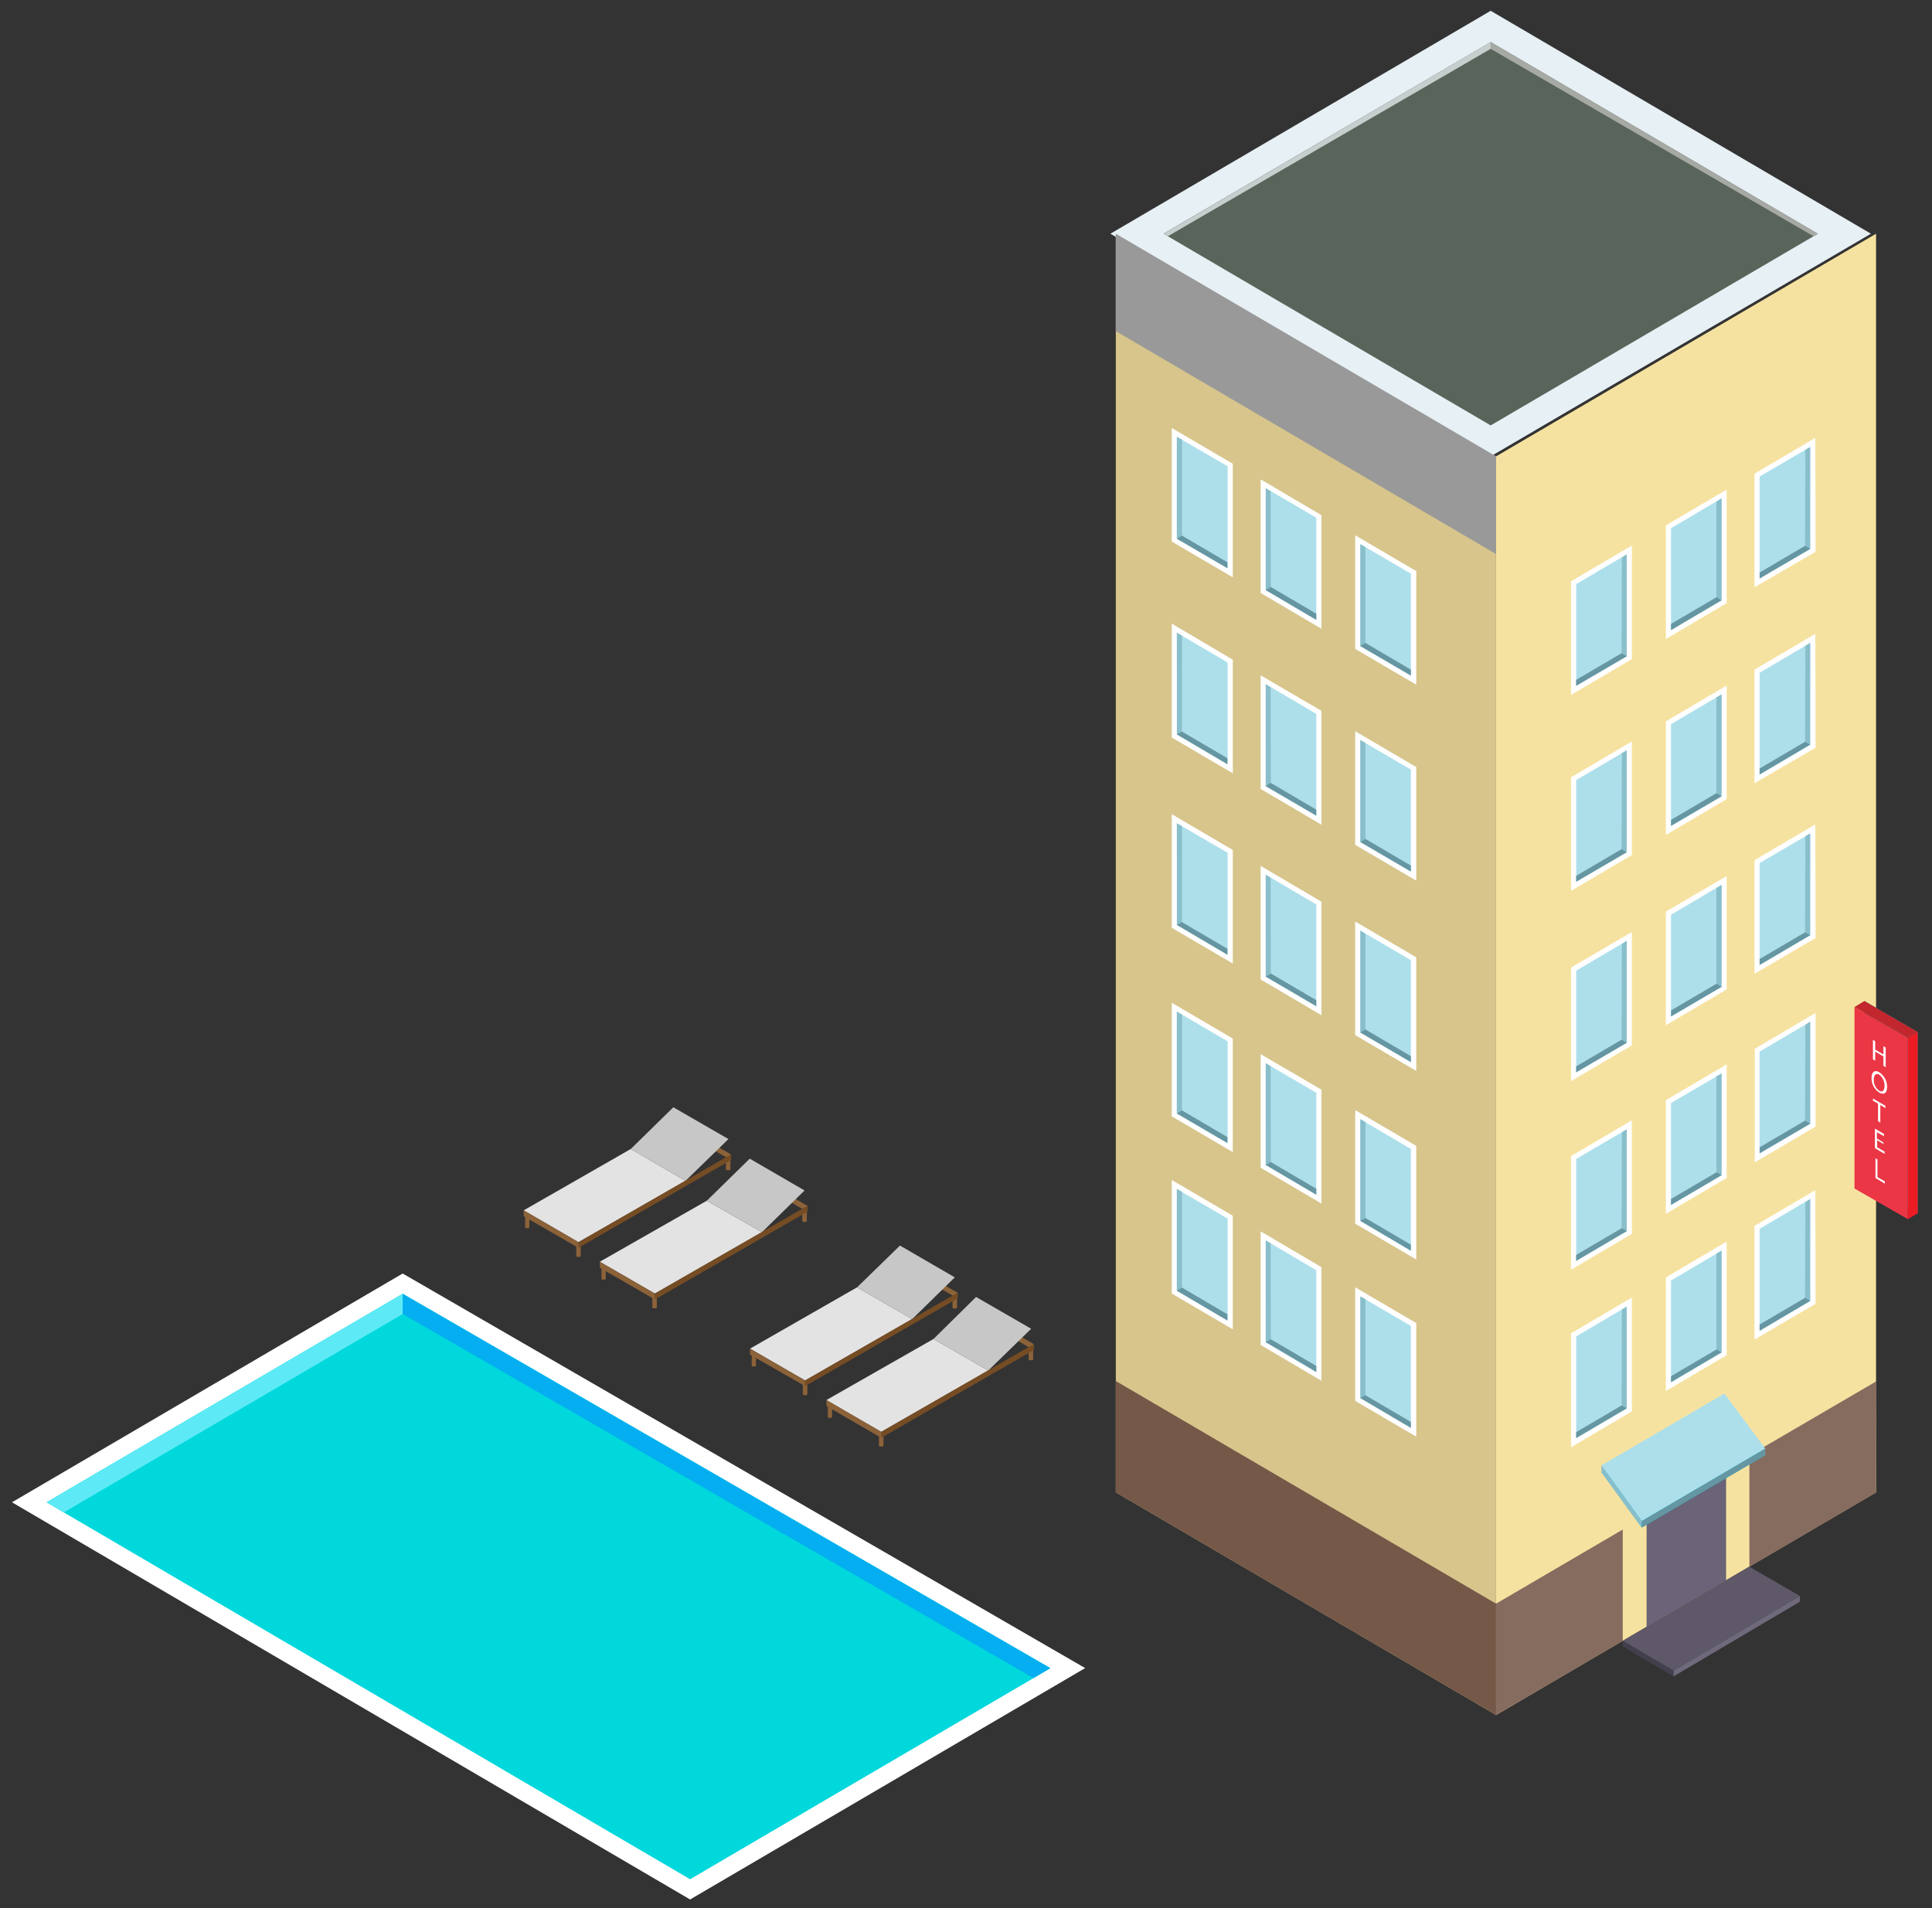 <?xml version="1.0" encoding="utf-8"?>
<!-- Generator: Adobe Illustrator 25.4.6, SVG Export Plug-In . SVG Version: 6.00 Build 0)  -->
<svg version="1.1" id="Laag_1" xmlns="http://www.w3.org/2000/svg" xmlns:xlink="http://www.w3.org/1999/xlink" x="0px" y="0px"
	 viewBox="0 0 680.3 671.9" style="enable-background:new 0 0 680.3 671.9;" xml:space="preserve">
<rect x="0" y="0" width="680.3" height="671.9" fill="#333333" stroke="none"/>
<style type="text/css">
	.st0{fill:#F6E2A0;}
	.st1{fill:#D7C58C;}
	.st2{fill:#59645B;}
	.st3{fill:#E7F0F4;}
	.st4{fill:#C7CECE;}
	.st5{fill:#A6A9A4;}
	.st6{fill:#6B6377;}
	.st7{fill:#866C5F;}
	.st8{fill:#755848;}
	.st9{fill:#00C2DE;}
	.st10{fill:#ADDFEB;}
	.st11{fill:#89BECB;}
	.st12{fill:#6596A2;}
	.st13{fill:#049498;}
	.st14{fill:#EA3645;}
	.st15{fill:#C1272D;}
	.st16{fill:#ED1C24;}
	.st17{fill:#FFFFFF;}
	.st18{fill:#00D8DC;stroke:#FFFFFF;stroke-width:6.15;stroke-miterlimit:10;}
	.st19{fill:#5DEAF6;}
	.st20{fill:#04AEF0;}
	.st21{fill:#5E5869;}
	.st22{fill:#433F4C;}
	.st23{fill:#6F697B;}
	.st24{fill:#999999;}
	.st25{fill:#E3E3E3;}
	.st26{fill:#8C6239;}
	.st27{fill:#C7C7C7;}
	.st28{fill:#754C24;}
</style>
<polygon class="st0" points="526.8,160.7 526.8,603.9 660.6,525.5 660.6,82.3 "/>
<polygon class="st1" points="526.8,160.7 392.9,82.3 392.9,525.5 526.8,603.9 "/>
<polygon class="st2" points="400.4,82.3 524.9,9.4 649.4,82.3 524.9,155.3 "/>
<path class="st3" d="M524.9,14.8l115.2,67.5l-115.2,67.5L409.7,82.3L524.9,14.8 M524.9,3.8L391,82.3l133.9,78.4l133.9-78.4
	L524.9,3.8L524.9,3.8z"/>
<polygon class="st4" points="409.8,82.3 411.2,83.2 524.9,17.2 524.9,14.8 "/>
<polygon class="st5" points="640.1,82.3 638.6,83.2 524.9,17.2 524.9,14.8 "/>
<polygon class="st6" points="579.8,520.6 579.8,572.9 607.8,556.5 607.8,504.2 "/>
<polygon class="st7" points="526.8,603.9 526.8,564.7 571.4,538.6 571.4,577.8 "/>
<polygon class="st7" points="616,551.7 616,512.5 660.7,486.4 660.6,525.6 "/>
<polygon class="st8" points="526.8,603.9 526.8,564.7 392.9,486.3 392.9,525.5 "/>
<polygon class="st9" points="563.9,518.4 578.1,537.9 621.6,512.4 607.2,493 "/>
<polygon class="st10" points="563.9,516 578.1,535.6 621.6,510.1 607.2,490.7 "/>
<polygon class="st11" points="563.9,518.4 563.9,516 578.1,535.6 578.1,537.9 "/>
<polygon class="st12" points="621.6,512.4 621.6,510.1 578.1,535.6 578.1,537.9 "/>
<polygon class="st13" points="675.3,427.2 656.5,416.4 656.5,352.5 675.3,363.4 "/>
<polygon class="st14" points="671.8,429.3 653,418.5 653,354.6 671.8,365.4 "/>
<polygon class="st15" points="653,354.6 656.5,352.5 675.3,363.4 671.8,365.4 "/>
<polygon class="st16" points="671.8,365.4 671.8,429.3 675.3,427.2 675.3,363.4 "/>
<path class="st17" d="M660.3,366.7v2.9l2.9,1.7v-2.9l0.8,0.5v6.9l-0.8-0.5V372l-2.9-1.7v3.2l-0.8-0.5v-6.9L660.3,366.7z"/>
<path class="st17" d="M664.5,382.7c0,2.4-1.2,2.9-2.8,2c-1.7-1.1-2.7-3-2.7-5.1c0-2.2,1.2-3,2.8-2
	C663.5,378.8,664.5,380.7,664.5,382.7z M659.8,380.2c-0.1,1.5,0.7,3,1.9,3.9c1.2,0.7,1.9-0.2,1.9-1.8c0-1.5-0.7-3-1.9-3.9
	C660.5,377.7,659.8,378.7,659.8,380.2z"/>
<path class="st17" d="M661.3,388.6l-1.8-1v-0.8l4.4,2.6v0.8l-1.8-1.1v6.2l-0.8-0.5L661.3,388.6z"/>
<path class="st17" d="M663.3,402.9l-2.3-1.4v2.5l2.6,1.5v0.8l-3.4-2v-6.9l3.2,1.9v0.8l-2.5-1.4v2.2l2.3,1.4V402.9z"/>
<path class="st17" d="M660.3,407.8l0.8,0.5v6.2l2.6,1.5v0.8l-3.3-2V407.8z"/>
<polygon class="st18" points="10.3,529 243,665.3 376,587.4 141.8,452 "/>
<polygon class="st19" points="16.5,529 22.4,532.6 141.8,462.7 141.8,455.6 "/>
<polygon class="st20" points="369.8,587.4 363.9,590.9 141.8,462.7 141.8,455.6 "/>
<polygon class="st21" points="571.4,577.8 589.3,588.3 633.8,562 616,551.7 "/>
<polygon class="st22" points="571.4,579.8 571.4,577.8 589.3,588.3 589.3,590.3 "/>
<polygon class="st23" points="633.8,562 633.8,564 589.3,590.3 589.3,588.3 "/>
<polygon class="st24" points="526.8,160.7 392.9,82.3 392.9,116.6 526.8,195.1 "/>
<polygon class="st10" points="587.5,185.5 607.1,174 607.1,211.9 587.5,223.4 "/>
<path class="st17" d="M606.2,175.5v35.8l-17.8,10.4V186L606.2,175.5 M608,172.4L586.6,185v40l21.4-12.6V172.4L608,172.4z"/>
<polygon class="st11" points="606.2,175.5 604.4,176.6 604.4,212.1 606.2,211.4 "/>
<polygon class="st12" points="606.2,211.4 604.4,210.3 588.4,219.7 588.4,221.9 "/>
<polygon class="st10" points="554.1,205.2 573.7,193.7 573.7,231.6 554.1,243.1 "/>
<path class="st17" d="M572.8,195.2v35.9L555,241.5v-35.8L572.8,195.2 M574.6,192.1l-21.4,12.6v40l21.4-12.6V192.1L574.6,192.1z"/>
<polygon class="st11" points="572.8,195.2 571.1,196.3 571,231.8 572.8,231.1 "/>
<polygon class="st12" points="572.8,231.1 571,230 555,239.4 555,241.5 "/>
<polygon class="st10" points="618.7,167.3 638.3,155.8 638.3,193.8 618.7,205.3 "/>
<path class="st17" d="M637.4,157.4v35.9l-17.8,10.4v-35.9L637.4,157.4 M639.2,154.2l-21.4,12.6v40l21.5-12.5L639.2,154.2
	L639.2,154.2z"/>
<polygon class="st11" points="637.4,157.4 635.7,158.4 635.6,194 637.4,193.3 "/>
<polygon class="st12" points="637.4,193.3 635.6,192.2 619.6,201.6 619.6,203.7 "/>
<polygon class="st10" points="587.5,254.5 607.1,242.9 607.1,280.9 587.5,292.4 "/>
<path class="st17" d="M606.2,244.5v35.9l-17.8,10.5V255L606.2,244.5 M608,241.4l-21.4,12.6v40l21.4-12.6V241.4L608,241.4z"/>
<polygon class="st11" points="606.2,244.5 604.4,245.6 604.4,281.1 606.2,280.4 "/>
<polygon class="st12" points="606.2,280.4 604.4,279.3 588.4,288.7 588.4,290.8 "/>
<polygon class="st10" points="554.1,274.1 573.7,262.6 573.7,300.6 554.1,312.1 "/>
<path class="st17" d="M572.8,264.2v35.9L555,310.5v-35.8L572.8,264.2 M574.6,261.1l-21.4,12.6v40l21.4-12.6V261.1L574.6,261.1z"/>
<polygon class="st11" points="572.8,264.2 571.1,265.2 571,300.8 572.8,300.1 "/>
<polygon class="st12" points="572.8,300.1 571,299 555,308.4 555,310.5 "/>
<polygon class="st10" points="618.7,236.3 638.3,224.8 638.3,262.8 618.7,274.3 "/>
<path class="st17" d="M637.4,226.4v35.9l-17.8,10.5v-35.9L637.4,226.4 M639.2,223.2l-21.4,12.6v40l21.5-12.5L639.2,223.2
	L639.2,223.2z"/>
<polygon class="st11" points="637.4,226.4 635.7,227.4 635.6,263 637.4,262.2 "/>
<polygon class="st12" points="637.4,262.2 635.6,261.2 619.6,270.6 619.6,272.7 "/>
<polygon class="st10" points="587.5,321.6 607.1,310.1 607.1,348 587.5,359.5 "/>
<path class="st17" d="M606.2,311.6v35.9l-17.8,10.5v-35.9L606.2,311.6 M608,308.5L586.6,321v40l21.4-12.6V308.5z"/>
<polygon class="st11" points="606.2,311.6 604.4,312.7 604.4,348.2 606.2,347.5 "/>
<polygon class="st12" points="606.2,347.5 604.4,346.4 588.4,355.8 588.4,357.9 "/>
<polygon class="st10" points="554.1,341.2 573.7,329.7 573.7,367.7 554.1,379.2 "/>
<path class="st17" d="M572.8,331.3v35.9L555,377.6v-35.8L572.8,331.3 M574.6,328.2l-21.4,12.5v40l21.4-12.6L574.6,328.2L574.6,328.2
	z"/>
<polygon class="st11" points="572.8,331.3 571.1,332.4 571,367.9 572.8,367.2 "/>
<polygon class="st12" points="572.8,367.2 571,366.1 555,375.5 555,377.6 "/>
<polygon class="st10" points="618.7,303.4 638.3,291.9 638.3,329.9 618.7,341.4 "/>
<path class="st17" d="M637.4,293.5v35.9l-17.8,10.4v-35.9L637.4,293.5 M639.2,290.3l-21.4,12.6v40l21.5-12.6L639.2,290.3
	L639.2,290.3z"/>
<polygon class="st11" points="637.4,293.5 635.7,294.5 635.6,330.1 637.4,329.3 "/>
<polygon class="st12" points="637.4,329.3 635.6,328.3 619.6,337.7 619.6,339.8 "/>
<polygon class="st10" points="587.5,387.9 607.1,376.4 607.1,414.3 587.5,425.9 "/>
<path class="st17" d="M606.2,378v35.9l-17.8,10.4v-35.9L606.2,378 M608,374.8l-21.4,12.6v40l21.4-12.6V374.8L608,374.8z"/>
<polygon class="st11" points="606.2,378 604.4,379 604.4,414.6 606.2,413.8 "/>
<polygon class="st12" points="606.2,413.8 604.4,412.8 588.4,422.2 588.4,424.3 "/>
<polygon class="st10" points="554.1,407.6 573.7,396.1 573.7,434 554.1,445.5 "/>
<path class="st17" d="M572.8,397.7v35.9L555,444v-35.9L572.8,397.7 M574.6,394.5l-21.4,12.6v40l21.4-12.6V394.5L574.6,394.5z"/>
<polygon class="st11" points="572.8,397.7 571.1,398.7 571,434.3 572.8,433.5 "/>
<polygon class="st12" points="572.8,433.5 571,432.5 555,441.9 555,444 "/>
<polygon class="st10" points="618.7,369.8 638.3,358.3 638.3,396.2 618.7,407.7 "/>
<path class="st17" d="M637.4,359.8v35.9l-17.8,10.5v-35.9L637.4,359.8 M639.3,356.7l-21.4,12.6v40l21.4-12.6V356.7z"/>
<polygon class="st11" points="637.4,359.8 635.7,360.9 635.6,396.4 637.4,395.7 "/>
<polygon class="st12" points="637.4,395.7 635.6,394.6 619.6,404 619.6,406.1 "/>
<polygon class="st10" points="587.5,450.3 607.1,438.8 607.1,476.8 587.5,488.3 "/>
<path class="st17" d="M606.2,440.4v35.9l-17.8,10.5v-35.9L606.2,440.4 M608,437.2l-21.4,12.6v40l21.4-12.6V437.2z"/>
<polygon class="st11" points="606.2,440.4 604.4,441.4 604.4,477 606.2,476.2 "/>
<polygon class="st12" points="606.2,476.2 604.4,475.2 588.4,484.6 588.4,486.7 "/>
<polygon class="st10" points="554.1,470 573.7,458.5 573.7,496.4 554.1,507.9 "/>
<path class="st17" d="M572.8,460.1v35.9L555,506.4v-35.8L572.8,460.1 M574.6,456.9l-21.4,12.6v40.1l21.4-12.6V456.9L574.6,456.9z"/>
<polygon class="st11" points="572.8,460.1 571.1,461.1 571,496.7 572.8,495.9 "/>
<polygon class="st12" points="572.8,495.9 571,494.9 555,504.3 555,506.4 "/>
<polygon class="st10" points="618.7,432.2 638.3,420.7 638.3,458.6 618.7,470.1 "/>
<path class="st17" d="M637.4,422.2v35.9l-17.8,10.5v-35.9L637.4,422.2 M639.2,419.1l-21.4,12.6v40l21.5-12.6L639.2,419.1
	L639.2,419.1z"/>
<polygon class="st11" points="637.4,422.2 635.7,423.3 635.6,458.8 637.4,458.1 "/>
<polygon class="st12" points="637.4,458.1 635.6,457 619.6,466.4 619.6,468.6 "/>
<polygon class="st10" points="444.8,208.3 444.8,170.4 464.4,181.9 464.4,219.8 "/>
<path class="st17" d="M445.7,171.9l17.8,10.4v35.9l-17.8-10.4V171.9 M443.9,168.8v40l21.4,12.6v-40L443.9,168.8L443.9,168.8z"/>
<polygon class="st11" points="445.7,171.9 447.4,173 447.5,208.5 445.7,207.8 "/>
<polygon class="st12" points="445.7,207.8 447.5,206.7 463.5,216.1 463.5,218.3 "/>
<polygon class="st10" points="478.1,228 478.1,190.1 497.7,201.6 497.8,239.5 "/>
<path class="st17" d="M479,191.6l17.8,10.4v35.9L479,227.5V191.6 M477.2,188.5v40l21.5,12.6v-40L477.2,188.5L477.2,188.5z"/>
<polygon class="st11" points="479,191.6 480.8,192.7 480.8,228.2 479,227.5 "/>
<polygon class="st12" points="479,227.5 480.8,226.4 496.8,235.8 496.8,237.9 "/>
<polygon class="st10" points="413.5,190.2 413.5,152.2 433.1,163.7 433.1,201.7 "/>
<path class="st17" d="M414.4,153.8l17.9,10.4v35.9l-17.9-10.4V153.8 M412.6,150.7v40l21.5,12.6v-40L412.6,150.7z"/>
<polygon class="st11" points="414.4,153.8 416.2,154.8 416.2,190.4 414.4,189.7 "/>
<polygon class="st12" points="414.4,189.7 416.2,188.6 432.2,198 432.2,200.1 "/>
<polygon class="st10" points="444.8,277.3 444.8,239.3 464.4,250.9 464.4,288.8 "/>
<path class="st17" d="M445.7,240.9l17.8,10.5v35.9l-17.8-10.4V240.9 M443.9,237.8v40l21.4,12.6v-40.1L443.9,237.8L443.9,237.8z"/>
<polygon class="st11" points="445.7,240.9 447.4,242 447.5,277.5 445.7,276.8 "/>
<polygon class="st12" points="445.7,276.8 447.5,275.7 463.5,285.1 463.5,287.2 "/>
<polygon class="st10" points="478.1,297 478.1,259 497.7,270.5 497.8,308.5 "/>
<path class="st17" d="M479,260.6l17.8,10.4v35.9L479,296.5V260.6 M477.2,257.5v40l21.5,12.6v-40L477.2,257.5L477.2,257.5z"/>
<polygon class="st11" points="479,260.6 480.8,261.6 480.8,297.2 479,296.5 "/>
<polygon class="st12" points="479,296.5 480.8,295.4 496.8,304.8 496.8,306.9 "/>
<polygon class="st10" points="413.5,259.2 413.5,221.2 433.1,232.7 433.1,270.7 "/>
<path class="st17" d="M414.4,222.8l17.9,10.5v35.9l-17.8-10.5L414.4,222.8 M412.6,219.6v40.1l21.5,12.6v-40L412.6,219.6L412.6,219.6
	z"/>
<polygon class="st11" points="414.4,222.8 416.2,223.8 416.2,259.4 414.4,258.6 "/>
<polygon class="st12" points="414.4,258.6 416.2,257.6 432.2,267 432.2,269.1 "/>
<polygon class="st10" points="444.8,344.4 444.8,306.5 464.4,318 464.4,355.9 "/>
<path class="st17" d="M445.7,308l17.8,10.5v35.9l-17.8-10.5V308 M443.9,304.9v40l21.4,12.6v-40L443.9,304.9L443.9,304.9z"/>
<polygon class="st11" points="445.7,308 447.4,309.1 447.5,344.6 445.7,343.9 "/>
<polygon class="st12" points="445.7,343.9 447.5,342.8 463.5,352.2 463.5,354.3 "/>
<polygon class="st10" points="478.1,364.1 478.1,326.1 497.7,337.6 497.8,375.6 "/>
<path class="st17" d="M479,327.7l17.8,10.4V374L479,363.5V327.7 M477.2,324.5v40l21.5,12.6v-40L477.2,324.5L477.2,324.5z"/>
<polygon class="st11" points="479,327.7 480.8,328.8 480.8,364.3 479,363.6 "/>
<polygon class="st12" points="479,363.6 480.8,362.5 496.8,371.9 496.8,374 "/>
<polygon class="st10" points="413.5,326.3 413.5,288.3 433.1,299.8 433.1,337.8 "/>
<path class="st17" d="M414.4,289.9l17.9,10.4v35.9l-17.8-10.5L414.4,289.9 M412.6,286.7v40l21.5,12.6v-40L412.6,286.7z"/>
<polygon class="st11" points="414.4,289.9 416.2,290.9 416.2,326.5 414.4,325.7 "/>
<polygon class="st12" points="414.4,325.7 416.2,324.7 432.2,334.1 432.2,336.2 "/>
<polygon class="st10" points="444.8,410.8 444.8,372.8 464.4,384.3 464.4,422.3 "/>
<path class="st17" d="M445.7,374.4l17.8,10.4v35.9l-17.8-10.4V374.4 M443.9,371.2v40l21.4,12.6v-40.1L443.9,371.2L443.9,371.2z"/>
<polygon class="st11" points="445.7,374.4 447.4,375.4 447.5,411 445.7,410.2 "/>
<polygon class="st12" points="445.7,410.2 447.5,409.2 463.5,418.6 463.5,420.7 "/>
<polygon class="st10" points="478.1,430.4 478.1,392.5 497.7,404 497.8,441.9 "/>
<path class="st17" d="M479,394.1l17.8,10.5v35.9L479,429.9V394.1 M477.2,390.9v40l21.5,12.6v-40L477.2,390.9z"/>
<polygon class="st11" points="479,394.1 480.8,395.1 480.8,430.7 479,429.9 "/>
<polygon class="st12" points="479,429.9 480.8,428.9 496.8,438.3 496.8,440.4 "/>
<polygon class="st10" points="413.5,392.6 413.5,354.7 433.1,366.2 433.1,404.1 "/>
<path class="st17" d="M414.4,356.2l17.9,10.5v35.9l-17.9-10.5V356.2 M412.6,353.1v40l21.5,12.6v-40L412.6,353.1L412.6,353.1z"/>
<polygon class="st11" points="414.4,356.2 416.2,357.3 416.2,392.8 414.4,392.1 "/>
<polygon class="st12" points="414.4,392.1 416.2,391 432.2,400.4 432.2,402.5 "/>
<polygon class="st10" points="444.8,473.2 444.8,435.2 464.4,446.7 464.4,484.7 "/>
<path class="st17" d="M445.7,436.8l17.8,10.5v35.9l-17.8-10.5V436.8 M443.9,433.6v40l21.4,12.6v-40L443.9,433.6L443.9,433.6z"/>
<polygon class="st11" points="445.7,436.8 447.4,437.8 447.5,473.4 445.7,472.6 "/>
<polygon class="st12" points="445.7,472.6 447.5,471.6 463.5,481 463.5,483.1 "/>
<polygon class="st10" points="478.1,492.8 478.1,454.9 497.7,466.4 497.8,504.3 "/>
<path class="st17" d="M479,456.5l17.8,10.4v35.9L479,492.3V456.5 M477.2,453.3v40l21.5,12.6v-40L477.2,453.3L477.2,453.3z"/>
<polygon class="st11" points="479,456.5 480.8,457.5 480.8,493.1 479,492.3 "/>
<polygon class="st12" points="479,492.3 480.8,491.3 496.8,500.7 496.8,502.8 "/>
<polygon class="st10" points="413.5,455 413.5,417.1 433.1,428.6 433.1,466.5 "/>
<path class="st17" d="M414.4,418.7l17.9,10.4v35.9l-17.9-10.5V418.7 M412.6,415.5v40l21.5,12.6v-40L412.6,415.5L412.6,415.5z"/>
<polygon class="st11" points="414.4,418.6 416.2,419.7 416.2,455.2 414.4,454.5 "/>
<polygon class="st12" points="414.4,454.5 416.2,453.4 432.2,462.8 432.2,465 "/>
<polygon class="st25" points="348,482.6 310.3,504.2 291,493 328.7,471.5 "/>
<polygon class="st26" points="344.7,462.1 344.7,464.2 364,475.4 364,473.3 "/>
<polygon class="st27" points="363.1,467.9 348,482.6 328.7,471.5 343.7,456.7 "/>
<path class="st26" d="M311.1,504.9v4.2c0,0.2-0.4,0.3-0.8,0.3s-0.8-0.1-0.8-0.3v-4.2H311.1z"/>
<path class="st26" d="M363.8,474.5v4.2c0,0.2-0.4,0.3-0.8,0.3s-0.8-0.1-0.8-0.3v-4.2H363.8z"/>
<polygon class="st26" points="291,493 291,495.1 310.3,506.3 310.3,504.2 "/>
<polygon class="st28" points="364,475.4 364,473.3 310.3,504.2 310.3,506.3 "/>
<path class="st26" d="M293,494.8v4.2c0,0.2-0.4,0.3-0.8,0.3s-0.7-0.1-0.7-0.3v-4.2H293z"/>
<polygon class="st25" points="321.2,464.5 283.5,486.1 264.1,474.9 301.8,453.3 "/>
<polygon class="st26" points="317.8,444 317.8,446.1 337.2,457.2 337.2,455.2 "/>
<polygon class="st27" points="336.2,449.8 321.2,464.5 301.8,453.3 316.9,438.6 "/>
<path class="st26" d="M284.3,486.8v4.2c0,0.2-0.4,0.3-0.8,0.3s-0.8-0.1-0.8-0.3v-4.2H284.3z"/>
<path class="st26" d="M337,456.3v4.2c0,0.2-0.4,0.3-0.8,0.3s-0.8-0.1-0.8-0.3v-4.2H337z"/>
<polygon class="st26" points="264.1,474.9 264.1,477 283.5,488.1 283.5,486.1 "/>
<polygon class="st28" points="337.2,457.2 337.2,455.2 283.5,486.1 283.5,488.1 "/>
<path class="st26" d="M266.2,476.7v4.2c0,0.2-0.4,0.3-0.8,0.3s-0.7-0.1-0.7-0.3v-4.2H266.2z"/>
<polygon class="st25" points="268.3,433.9 230.6,455.5 211.2,444.3 248.9,422.8 "/>
<polygon class="st26" points="264.9,413.4 264.9,415.5 284.3,426.7 284.3,424.6 "/>
<polygon class="st27" points="283.3,419.2 268.3,433.9 248.9,422.8 264,408 "/>
<path class="st26" d="M231.3,456.2v4.2c0,0.2-0.4,0.3-0.8,0.3s-0.8-0.1-0.8-0.3v-4.2H231.3z"/>
<path class="st26" d="M284.1,425.8v4.2c0,0.2-0.4,0.3-0.8,0.3s-0.8-0.1-0.8-0.3v-4.2H284.1z"/>
<polygon class="st26" points="211.2,444.3 211.2,446.4 230.6,457.6 230.6,455.5 "/>
<polygon class="st28" points="284.3,426.7 284.3,424.6 230.6,455.5 230.6,457.6 "/>
<path class="st26" d="M213.3,446.1v4.2c0,0.2-0.4,0.3-0.8,0.3s-0.7-0.1-0.7-0.3v-4.2H213.3z"/>
<polygon class="st25" points="241.4,415.8 203.7,437.4 184.4,426.2 222.1,404.6 "/>
<polygon class="st26" points="238.1,395.3 238.1,397.4 257.4,408.5 257.4,406.5 "/>
<polygon class="st27" points="256.5,401.1 241.4,415.8 222.1,404.6 237.1,389.9 "/>
<path class="st26" d="M204.5,438.1v4.2c0,0.2-0.4,0.3-0.8,0.3s-0.8-0.1-0.8-0.3v-4.2H204.5z"/>
<path class="st26" d="M257.2,407.6v4.2c0,0.2-0.4,0.3-0.8,0.3s-0.8-0.1-0.8-0.3v-4.2H257.2z"/>
<polygon class="st26" points="184.4,426.2 184.4,428.3 203.7,439.4 203.7,437.4 "/>
<polygon class="st28" points="257.4,408.5 257.4,406.5 203.7,437.4 203.7,439.4 "/>
<path class="st26" d="M186.4,428v4.2c0,0.2-0.4,0.3-0.8,0.3s-0.7-0.1-0.7-0.3V428H186.4z"/>
</svg>
